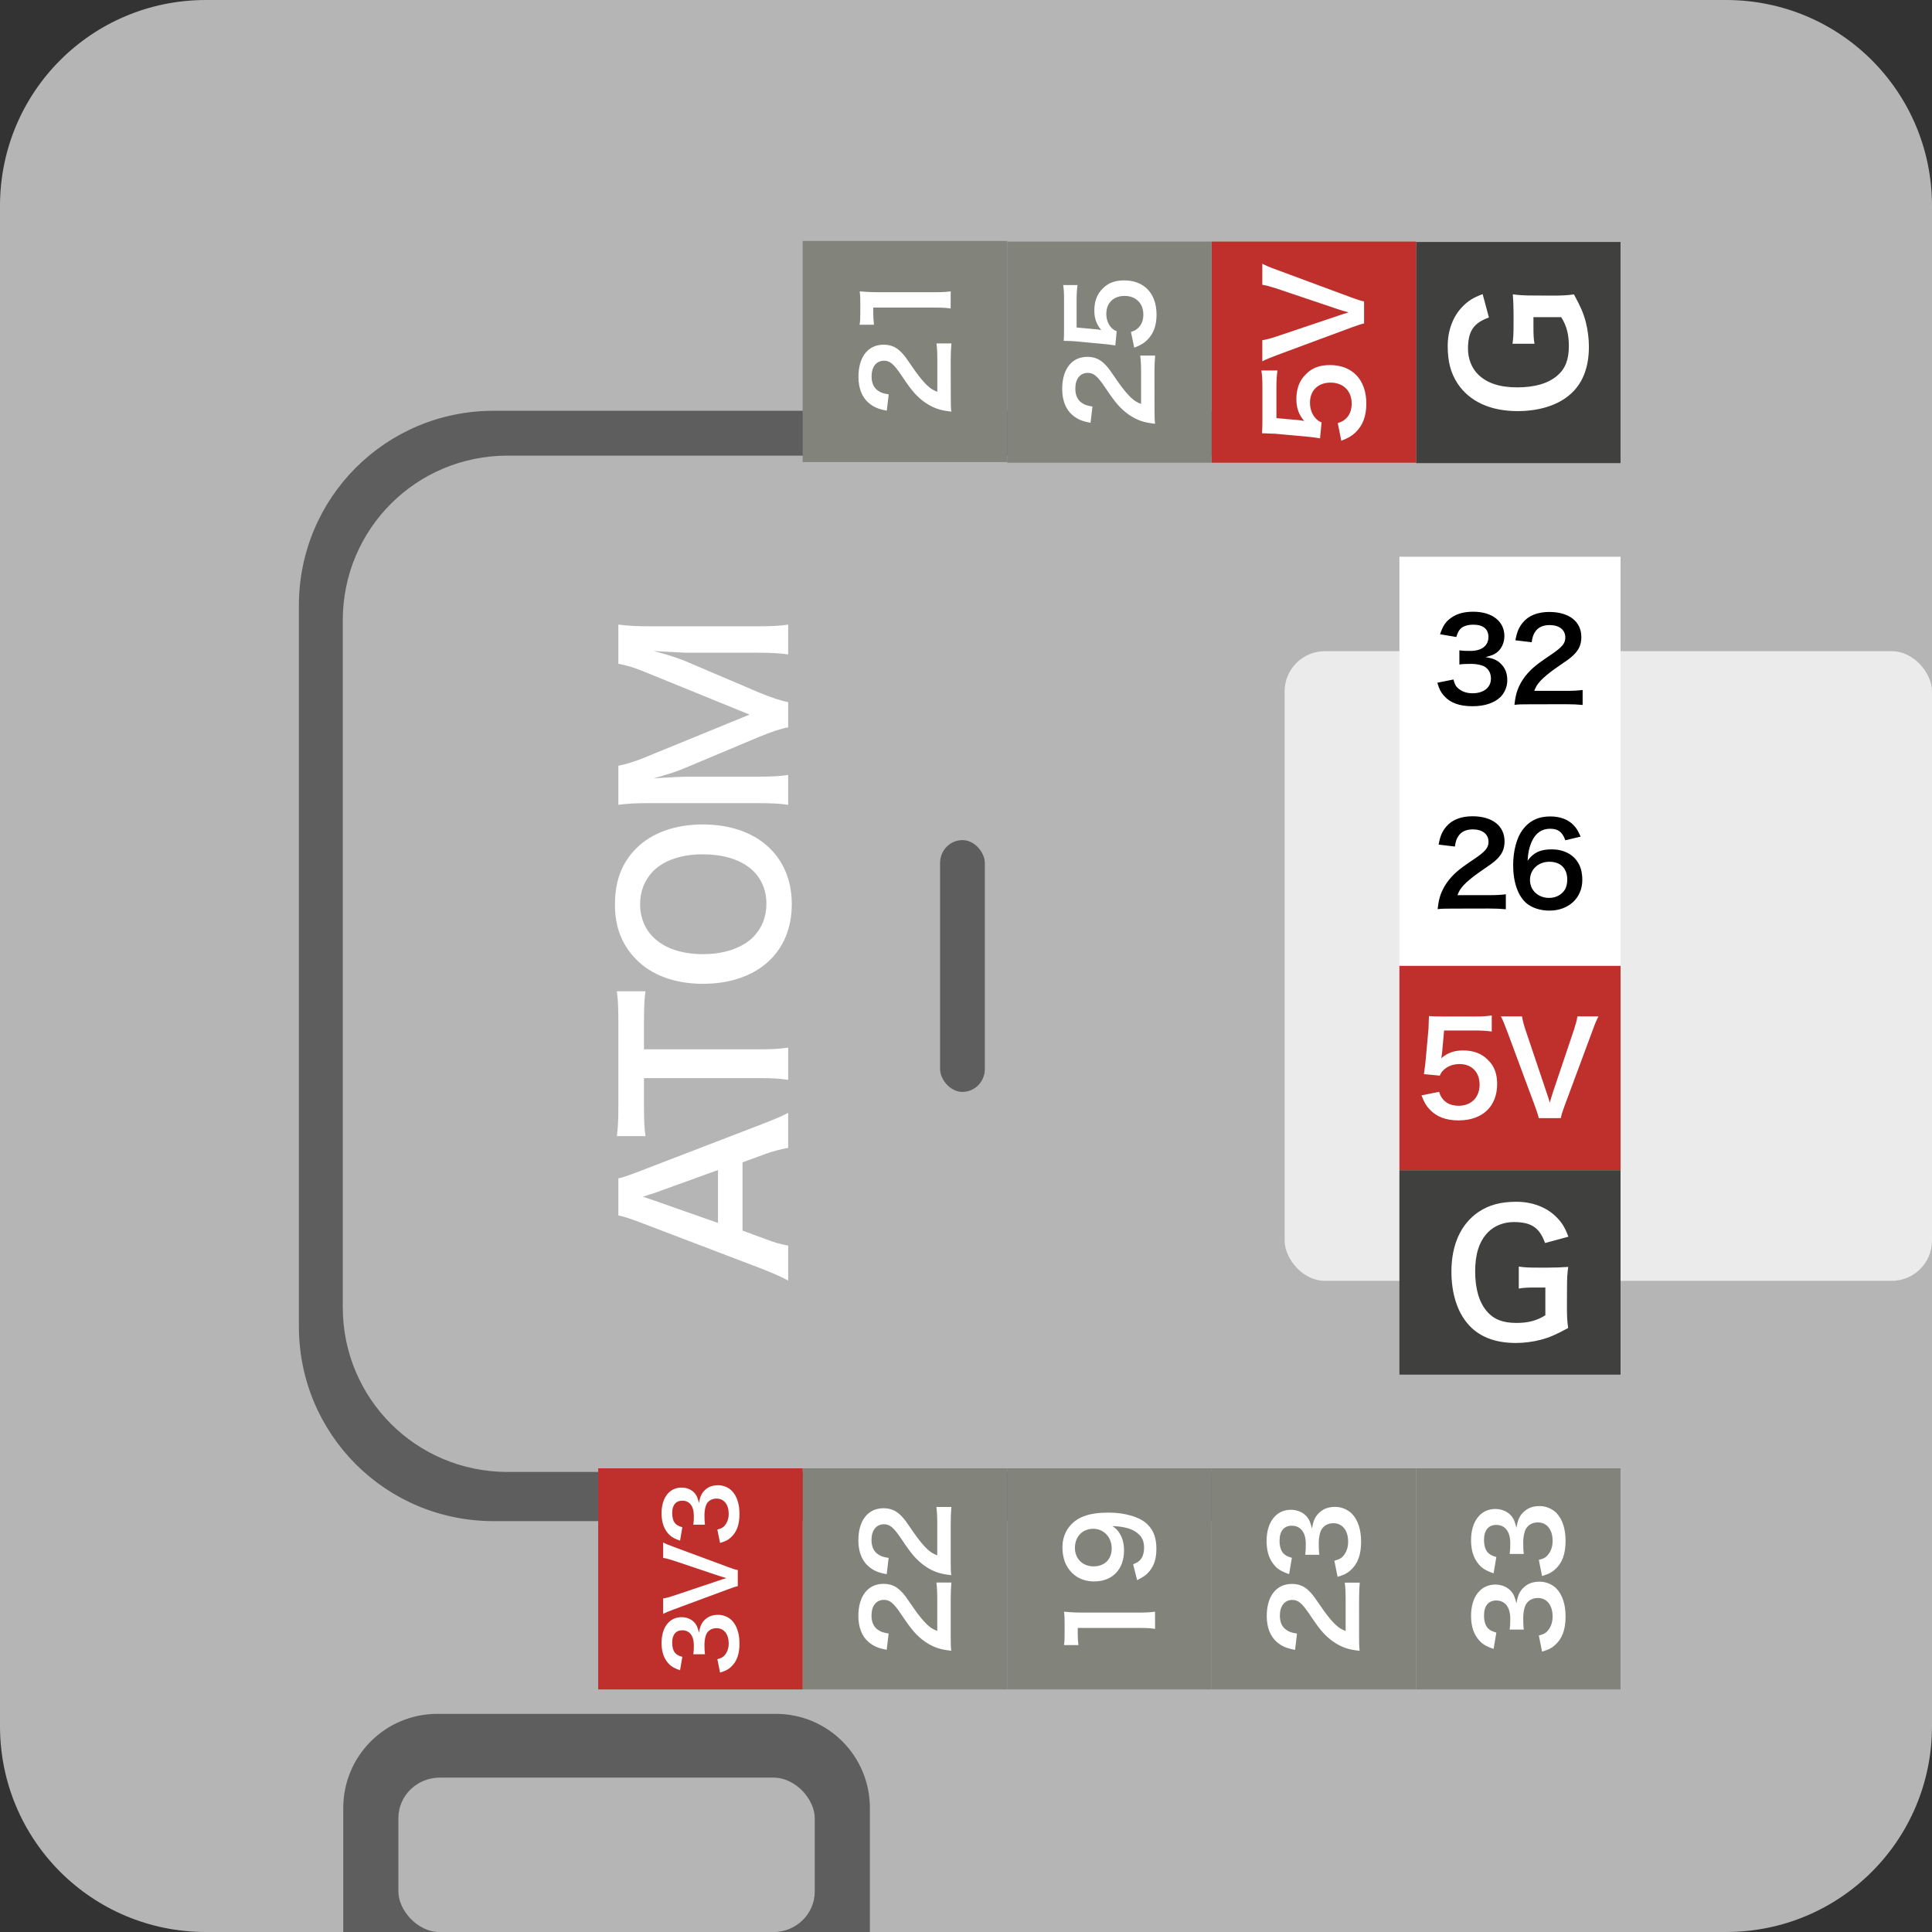 <?xml version="1.0" encoding="UTF-8" standalone="no"?>
<!-- Created with Inkscape (http://www.inkscape.org/) -->

<svg
   width="24mm"
   height="24mm"
   viewBox="0 0 24 24"
   version="1.1"
   id="svg1"
   xml:space="preserve"
   inkscape:version="1.3.2 (091e20e, 2023-11-25)"
   sodipodi:docname="ATOM-Lite_a5.svg"
   xmlns:inkscape="http://www.inkscape.org/namespaces/inkscape"
   xmlns:sodipodi="http://sodipodi.sourceforge.net/DTD/sodipodi-0.dtd"
   xmlns="http://www.w3.org/2000/svg"
   xmlns:svg="http://www.w3.org/2000/svg"><rect x="0" y="0" width="24" height="24" fill="#333333" stroke="none"/><sodipodi:namedview
     id="namedview1"
     pagecolor="#ffffff"
     bordercolor="#cccccc"
     borderopacity="1"
     inkscape:showpageshadow="0"
     inkscape:pageopacity="1"
     inkscape:pagecheckerboard="0"
     inkscape:deskcolor="#d1d1d1"
     inkscape:document-units="mm"
     inkscape:zoom="16.003048"
     inkscape:cx="33.649841"
     inkscape:cy="26.61993"
     inkscape:window-width="1440"
     inkscape:window-height="797"
     inkscape:window-x="0"
     inkscape:window-y="25"
     inkscape:window-maximized="0"
     inkscape:current-layer="g15-2"
     inkscape:clip-to-page="true" /><defs
     id="defs1"><clipPath
       clipPathUnits="userSpaceOnUse"
       id="clipPath6"><rect
         style="fill:#387a76;fill-opacity:1;stroke-width:0.346"
         id="rect6"
         width="7.773"
         height="3.448"
         x="102.795"
         y="99.263"
         ry="0" /></clipPath><clipPath
       clipPathUnits="userSpaceOnUse"
       id="clipPath9"><rect
         style="fill:#5e5e5e;fill-opacity:1;stroke-width:0.463"
         id="rect9"
         width="12.663"
         height="15.22"
         x="102.684"
         y="83.885"
         ry="0" /></clipPath><style
       id="style6"
       type="text/css"><![CDATA[
    .str0 {stroke:#1F1A17;stroke-width:0.005}
    .str1 {stroke:#1F1A17;stroke-width:0.01}
    .fil11 {fill:#039539}
    .fil1 {fill:#1F1A17}
    .fil12 {fill:#299538}
    .fil6 {fill:#316535}
    .fil10 {fill:#329638}
    .fil4 {fill:#393C34}
    .fil5 {fill:#3D5E34}
    .fil15 {fill:#40413F}
    .fil9 {fill:#454B85}
    .fil8 {fill:#484483}
    .fil7 {fill:#4C508B}
    .fil0 {fill:#4D4948}
    .fil13 {fill:#544C7C}
    .fil20 {fill:#65504A}
    .fil14 {fill:#966759}
    .fil19 {fill:#A5A8A3}
    .fil3 {fill:#BC4032}
    .fil17 {fill:#BD4233}
    .fil16 {fill:#BF302C}
    .fil2 {fill:#C4322E}
    .fil18 {fill:#C59F22}
    .fil22 {fill:#1F1A17;fill-rule:nonzero}
    .fil21 {fill:white;fill-rule:nonzero}
   ]]></style></defs><g
     inkscape:label="Layer 1"
     inkscape:groupmode="layer"
     id="layer1"
     transform="translate(-96.35,-78.275)"><g
       id="g12"
       transform="translate(-2.791,3.411)"
       inkscape:label="g12"><path
         id="rect1"
         style="fill:#b5b5b5;fill-opacity:1;stroke-width:0.265"
         inkscape:label="rect1"
         d="M 101.699 74.864 C 100.282 74.864 99.141 76.005 99.141 77.422 L 99.141 96.306 C 99.141 97.723 100.282 98.864 101.699 98.864 L 101.754 98.864 L 111.266 98.864 L 120.582 98.864 C 122 98.864 123.141 97.723 123.141 96.306 L 123.141 77.422 C 123.141 76.005 122 74.864 120.582 74.864 L 101.699 74.864 z " /><path
         id="rect3"
         style="fill:#5e5e5e;stroke-width:0.255;fill-opacity:1"
         inkscape:label="rect3"
         d="M 104.575 96.154 C 103.927 96.154 103.405 96.676 103.405 97.324 L 103.405 98.864 L 109.947 98.864 L 109.947 97.324 C 109.947 96.676 109.425 96.154 108.777 96.154 L 104.575 96.154 z " /><rect
         style="display:inline;fill:#b5b5b5;fill-opacity:1;stroke-width:0.27"
         id="rect4"
         width="5.172"
         height="1.919"
         x="104.09"
         y="96.946"
         ry="0.503"
         rx="0.515"
         inkscape:label="rect4" /><rect
         style="fill:#ecebeb;fill-opacity:1;stroke-width:0.269"
         id="rect12"
         width="8.042"
         height="7.822"
         x="115.099"
         y="82.953"
         ry="0.5"
         inkscape:label="rect12"
         transform="translate(4.8333335e-7)" /><path
         id="rect7"
         clip-path="url(#clipPath9)"
         style="fill:#5e5e5e;fill-opacity:1;stroke-width:0.266"
         inkscape:label="rect7"
         d="M 105.408 84.385 C 104.068 84.385 102.989 85.464 102.989 86.804 L 102.989 95.76 C 102.989 97.1 104.068 98.178 105.408 98.178 L 115.347 98.178 L 115.347 97.567 L 105.58 97.567 C 104.447 97.567 103.534 96.655 103.534 95.521 L 103.534 86.988 C 103.534 85.854 104.447 84.942 105.58 84.942 L 115.347 84.942 L 115.347 84.385 L 105.408 84.385 z "
         transform="translate(-0.135,-4.418)" /><path
         style="font-weight:600;font-size:10px;font-family:'Hiragino Kaku Gothic Pro';-inkscape-font-specification:'Hiragino Kaku Gothic Pro Semi-Bold';letter-spacing:-0.25px;white-space:pre;fill:#ffffff"
         d="m 393.7,361.426 c -0.14,-0.26 -0.26,-0.54 -0.51,-1.18 l -2.22,-5.77 c -0.23,-0.61 -0.29,-0.77 -0.34,-1.01 h -1.74 c -0.05,0.26 -0.13,0.51 -0.32,1.01 l -2.2,5.77 c -0.18,0.46 -0.38,0.91 -0.53,1.18 h 1.64 c 0.08,-0.42 0.12,-0.57 0.3,-1.05 l 0.4,-1.09 h 3.2 l 0.4,1.09 c 0.11,0.29 0.22,0.72 0.28,1.05 z m -2.68,-3.29 h -2.48 l 1.04,-2.96 c 0.03,-0.09 0.03,-0.09 0.19,-0.56 0.11,0.33 0.14,0.45 0.18,0.56 z m 5.66,-3.47 h 1.25 c 0.72,0 1.1,0.02 1.47,0.07 v -1.34 c -0.38,0.05 -0.75,0.07 -1.47,0.07 h -3.96 c -0.57,0 -1,-0.02 -1.36,-0.07 v 1.34 c 0.35,-0.05 0.78,-0.07 1.37,-0.07 h 1.35 v 5.46 c 0,0.54 -0.02,0.88 -0.08,1.3 h 1.51 c -0.06,-0.41 -0.08,-0.76 -0.08,-1.3 z m 6.79,-1.36 c -1.06,0 -1.89,0.32 -2.58,1 -0.74,0.72 -1.14,1.83 -1.14,3.12 0,2.54 1.46,4.17 3.73,4.17 2.27,0 3.74,-1.64 3.74,-4.17 0,-1.3 -0.39,-2.39 -1.12,-3.12 -0.68,-0.68 -1.53,-1 -2.63,-1 z m 0.03,7.1 c -0.61,0 -1.14,-0.21 -1.55,-0.61 -0.52,-0.52 -0.81,-1.36 -0.81,-2.36 0,-1.81 0.91,-2.95 2.35,-2.95 0.6,0 1.13,0.21 1.54,0.61 0.51,0.51 0.79,1.32 0.79,2.33 0,1.84 -0.89,2.98 -2.32,2.98 z m 9.45,1.02 c 0.06,-0.3 0.24,-0.86 0.44,-1.33 l 1.5,-3.52 c 0.14,-0.36 0.33,-0.92 0.46,-1.46 -0.01,0.15 -0.04,0.66 -0.08,1.53 v 3.32 c 0,0.69 -0.02,1.05 -0.08,1.46 h 1.4 c -0.06,-0.37 -0.08,-0.73 -0.08,-1.46 v -5.02 c 0,-0.67 0.02,-1 0.08,-1.48 h -1.84 c -0.07,0.38 -0.16,0.7 -0.36,1.19 l -2.02,4.96 -2.03,-4.96 c -0.17,-0.42 -0.3,-0.84 -0.37,-1.19 h -1.83 c 0.06,0.41 0.08,0.83 0.08,1.48 v 5.02 c 0,0.67 -0.02,1.06 -0.08,1.46 h 1.4 c -0.06,-0.39 -0.08,-0.77 -0.08,-1.46 v -3.28 c 0,-0.22 -0.04,-1.04 -0.08,-1.57 0.23,0.81 0.32,1.08 0.51,1.53 l 1.44,3.43 c 0.23,0.56 0.39,1.03 0.44,1.35 z"
         id="text9"
         inkscape:label="ATOM"
         transform="matrix(0,-0.265,0.265,0,13.154,193.019)"
         aria-label="ATOM" /><rect
         style="fill:#5e5e5e;fill-opacity:1;stroke-width:0.268"
         id="rect11"
         width="0.556"
         height="3.128"
         x="110.819"
         y="85.3"
         ry="0.284"
         inkscape:label="rect11" /></g><g
       id="g14"
       transform="translate(11.443,0.103)"
       style="display:inline"><g
         id="g16"
         transform="translate(-13.498,-6.055)"
         style="display:inline"><rect
           class="fil15"
           width="2.54"
           height="2.747"
           id="rect79-2"
           x="115.996"
           y="102.467"
           style="clip-rule:evenodd;fill:#82847c;fill-opacity:1;fill-rule:evenodd;stroke-width:10.209;image-rendering:optimizeQuality;shape-rendering:geometricPrecision;text-rendering:geometricPrecision"
           inkscape:label="rect_33" /><path
           style="font-weight:bold;font-size:5.333px;font-family:'Hiragino Kaku Gothic ProN';-inkscape-font-specification:'Hiragino Kaku Gothic ProN Bold';text-align:center;letter-spacing:-0.25px;text-anchor:middle;white-space:pre;fill:#ffffff;stroke-width:0.265"
           d="m 117.561,104.744 c 0.082,-0.025 0.119,-0.044 0.158,-0.079 0.092,-0.08 0.134,-0.193 0.134,-0.358 0,-0.151 -0.04,-0.27 -0.114,-0.347 -0.052,-0.052 -0.13,-0.085 -0.206,-0.085 -0.083,0 -0.143,0.021 -0.195,0.068 -0.055,0.049 -0.079,0.102 -0.095,0.202 -0.02,-0.075 -0.031,-0.106 -0.055,-0.137 -0.045,-0.061 -0.123,-0.097 -0.207,-0.097 -0.183,0 -0.302,0.152 -0.302,0.388 0,0.113 0.025,0.205 0.078,0.277 0.048,0.066 0.097,0.099 0.202,0.134 l 0.034,-0.202 c -0.058,-0.017 -0.082,-0.031 -0.109,-0.059 -0.028,-0.034 -0.044,-0.085 -0.044,-0.154 0,-0.12 0.055,-0.186 0.152,-0.186 0.109,0 0.174,0.083 0.174,0.224 0,0.061 -0.001,0.092 -0.007,0.137 h 0.175 c -0.006,-0.048 -0.007,-0.089 -0.007,-0.151 0,-0.062 0.014,-0.128 0.034,-0.162 0.03,-0.051 0.083,-0.079 0.148,-0.079 0.111,0 0.183,0.089 0.183,0.229 0,0.068 -0.018,0.124 -0.055,0.171 -0.028,0.035 -0.051,0.048 -0.116,0.066 z m 0,-0.939 c 0.082,-0.025 0.119,-0.044 0.158,-0.079 0.092,-0.08 0.134,-0.193 0.134,-0.358 0,-0.151 -0.04,-0.27 -0.114,-0.347 -0.052,-0.052 -0.13,-0.085 -0.206,-0.085 -0.083,0 -0.143,0.021 -0.195,0.068 -0.055,0.049 -0.079,0.102 -0.095,0.202 -0.02,-0.075 -0.031,-0.106 -0.055,-0.137 -0.045,-0.061 -0.123,-0.097 -0.207,-0.097 -0.183,0 -0.302,0.152 -0.302,0.388 0,0.113 0.025,0.205 0.078,0.277 0.048,0.066 0.097,0.099 0.202,0.134 l 0.034,-0.202 c -0.058,-0.017 -0.082,-0.031 -0.109,-0.059 -0.028,-0.034 -0.044,-0.085 -0.044,-0.154 0,-0.12 0.055,-0.186 0.152,-0.186 0.109,0 0.174,0.083 0.174,0.224 0,0.061 -0.001,0.092 -0.007,0.137 h 0.175 c -0.006,-0.048 -0.007,-0.089 -0.007,-0.151 0,-0.062 0.014,-0.128 0.034,-0.162 0.03,-0.051 0.083,-0.079 0.148,-0.079 0.111,0 0.183,0.089 0.183,0.229 0,0.068 -0.018,0.124 -0.055,0.171 -0.028,0.035 -0.051,0.048 -0.116,0.066 z"
           id="text14"
           inkscape:label="33"
           aria-label="33" /><rect
           class="fil15"
           width="2.54"
           height="2.747"
           id="rect79-2-1"
           x="113.456"
           y="102.467"
           style="clip-rule:evenodd;fill:#82847c;fill-opacity:1;fill-rule:evenodd;stroke-width:10.209;image-rendering:optimizeQuality;shape-rendering:geometricPrecision;text-rendering:geometricPrecision"
           inkscape:label="rect_23" /><path
           style="font-weight:bold;font-size:5.333px;font-family:'Hiragino Kaku Gothic ProN';-inkscape-font-specification:'Hiragino Kaku Gothic ProN Bold';text-align:center;letter-spacing:-0.25px;white-space:pre;fill:#ffffff;stroke-width:0.265"
           d="m 115.288,104.1 c 0,-0.09 0.003,-0.147 0.008,-0.213 h -0.186 c 0.007,0.047 0.011,0.117 0.011,0.206 v 0.395 c -0.054,-0.021 -0.082,-0.038 -0.127,-0.08 -0.038,-0.035 -0.097,-0.106 -0.141,-0.168 -0.126,-0.183 -0.137,-0.198 -0.174,-0.237 -0.065,-0.069 -0.133,-0.1 -0.226,-0.1 -0.193,0 -0.312,0.152 -0.312,0.399 0,0.141 0.044,0.253 0.126,0.323 0.061,0.052 0.119,0.078 0.226,0.097 l 0.024,-0.202 c -0.065,-0.01 -0.096,-0.02 -0.13,-0.044 -0.055,-0.035 -0.083,-0.097 -0.083,-0.179 0,-0.12 0.059,-0.195 0.155,-0.195 0.072,0 0.119,0.04 0.207,0.169 0.095,0.141 0.127,0.183 0.171,0.233 0.083,0.092 0.174,0.155 0.277,0.193 0.051,0.018 0.1,0.028 0.181,0.037 -0.006,-0.049 -0.007,-0.072 -0.007,-0.182 z m -0.267,-0.285 c 0.082,-0.025 0.119,-0.044 0.158,-0.079 0.092,-0.08 0.134,-0.193 0.134,-0.358 0,-0.151 -0.04,-0.27 -0.114,-0.347 -0.052,-0.052 -0.13,-0.085 -0.206,-0.085 -0.083,0 -0.143,0.021 -0.195,0.068 -0.055,0.049 -0.079,0.102 -0.095,0.202 -0.02,-0.075 -0.031,-0.106 -0.055,-0.137 -0.045,-0.061 -0.123,-0.097 -0.207,-0.097 -0.183,0 -0.302,0.152 -0.302,0.388 0,0.113 0.025,0.205 0.078,0.277 0.048,0.066 0.097,0.099 0.202,0.134 l 0.034,-0.202 c -0.058,-0.017 -0.082,-0.031 -0.109,-0.059 -0.028,-0.034 -0.044,-0.085 -0.044,-0.154 0,-0.12 0.055,-0.186 0.152,-0.186 0.109,0 0.174,0.083 0.174,0.224 0,0.061 -0.001,0.092 -0.007,0.137 h 0.175 c -0.006,-0.048 -0.007,-0.089 -0.007,-0.151 0,-0.062 0.014,-0.128 0.034,-0.162 0.03,-0.051 0.083,-0.079 0.148,-0.079 0.111,0 0.183,0.089 0.183,0.229 0,0.068 -0.018,0.124 -0.055,0.171 -0.028,0.035 -0.051,0.048 -0.116,0.066 z"
           id="text14-7"
           inkscape:label="23"
           aria-label="23" /><rect
           class="fil15"
           width="2.54"
           height="2.747"
           id="rect79-2-6"
           x="110.916"
           y="102.467"
           style="clip-rule:evenodd;fill:#82847c;fill-opacity:1;fill-rule:evenodd;stroke-width:10.209;image-rendering:optimizeQuality;shape-rendering:geometricPrecision;text-rendering:geometricPrecision"
           inkscape:label="rect_19" /><path
           style="font-weight:bold;font-size:5.333px;font-family:'Hiragino Kaku Gothic ProN';-inkscape-font-specification:'Hiragino Kaku Gothic ProN Bold';text-align:center;letter-spacing:-0.25px;white-space:pre;fill:#ffffff;stroke-width:0.265"
           d="m 112.753,104.248 c -0.058,0.008 -0.109,0.011 -0.183,0.011 h -0.714 c -0.085,0 -0.15,-0.003 -0.233,-0.011 0.006,0.051 0.007,0.072 0.007,0.144 v 0.13 c 0,0.066 -10e-4,0.097 -0.008,0.141 h 0.179 c -0.006,-0.052 -0.008,-0.093 -0.008,-0.145 v -0.068 h 0.778 c 0.073,0 0.128,0.003 0.183,0.011 z m -0.222,-0.392 c 0.082,-0.041 0.119,-0.068 0.157,-0.116 0.056,-0.071 0.082,-0.154 0.082,-0.272 0,-0.134 -0.033,-0.226 -0.107,-0.301 -0.09,-0.093 -0.277,-0.15 -0.49,-0.15 -0.116,0 -0.216,0.014 -0.292,0.041 -0.172,0.059 -0.278,0.207 -0.278,0.388 0,0.097 0.021,0.182 0.062,0.247 0.07,0.116 0.188,0.179 0.332,0.179 0.227,0 0.371,-0.15 0.371,-0.384 0,-0.093 -0.021,-0.165 -0.065,-0.229 -0.024,-0.032 -0.041,-0.048 -0.08,-0.075 0.167,0.007 0.268,0.04 0.336,0.11 0.04,0.04 0.058,0.092 0.058,0.159 0,0.072 -0.02,0.127 -0.058,0.162 -0.018,0.017 -0.037,0.027 -0.078,0.044 z m -0.316,-0.395 c 0,0.137 -0.089,0.224 -0.226,0.224 -0.135,0 -0.231,-0.095 -0.231,-0.23 0,-0.14 0.095,-0.237 0.227,-0.237 0.131,0 0.23,0.104 0.23,0.243 z"
           id="text14-1"
           inkscape:label="19"
           aria-label="19" /><rect
           class="fil15"
           width="2.54"
           height="2.747"
           id="rect79-2-6-4"
           x="108.376"
           y="102.467"
           style="clip-rule:evenodd;fill:#82847c;fill-opacity:1;fill-rule:evenodd;stroke-width:10.209;image-rendering:optimizeQuality;shape-rendering:geometricPrecision;text-rendering:geometricPrecision"
           inkscape:label="rect_22" /><path
           style="font-weight:bold;font-size:5.333px;font-family:'Hiragino Kaku Gothic ProN';-inkscape-font-specification:'Hiragino Kaku Gothic ProN Bold';text-align:center;letter-spacing:-0.25px;white-space:pre;fill:#ffffff;stroke-width:0.265"
           d="m 110.215,104.099 c 0,-0.09 0.003,-0.147 0.008,-0.213 h -0.186 c 0.007,0.047 0.011,0.117 0.011,0.206 v 0.395 c -0.054,-0.021 -0.082,-0.038 -0.127,-0.08 -0.038,-0.035 -0.097,-0.106 -0.141,-0.168 -0.126,-0.183 -0.137,-0.198 -0.174,-0.237 -0.065,-0.069 -0.133,-0.1 -0.226,-0.1 -0.193,0 -0.312,0.152 -0.312,0.399 0,0.141 0.044,0.253 0.126,0.323 0.061,0.052 0.119,0.078 0.226,0.097 l 0.024,-0.202 c -0.065,-0.01 -0.096,-0.02 -0.13,-0.044 -0.055,-0.035 -0.083,-0.097 -0.083,-0.179 0,-0.12 0.059,-0.195 0.155,-0.195 0.072,0 0.119,0.04 0.207,0.169 0.095,0.141 0.127,0.183 0.171,0.233 0.083,0.092 0.174,0.155 0.277,0.193 0.051,0.018 0.1,0.028 0.181,0.037 -0.006,-0.049 -0.007,-0.072 -0.007,-0.182 z m 0,-0.939 c 0,-0.09 0.003,-0.147 0.008,-0.213 h -0.186 c 0.007,0.047 0.011,0.117 0.011,0.206 v 0.395 c -0.054,-0.021 -0.082,-0.038 -0.127,-0.08 -0.038,-0.035 -0.097,-0.106 -0.141,-0.168 -0.126,-0.183 -0.137,-0.198 -0.174,-0.237 -0.065,-0.069 -0.133,-0.1 -0.226,-0.1 -0.193,0 -0.312,0.152 -0.312,0.399 0,0.141 0.044,0.253 0.126,0.323 0.061,0.052 0.119,0.078 0.226,0.097 l 0.024,-0.202 c -0.065,-0.01 -0.096,-0.02 -0.13,-0.044 -0.055,-0.035 -0.083,-0.097 -0.083,-0.179 0,-0.12 0.059,-0.195 0.155,-0.195 0.072,0 0.119,0.04 0.207,0.169 0.095,0.141 0.127,0.183 0.171,0.233 0.083,0.092 0.174,0.155 0.277,0.193 0.051,0.018 0.1,0.028 0.181,0.037 -0.006,-0.049 -0.007,-0.072 -0.007,-0.182 z"
           id="text14-1-9"
           inkscape:label="22"
           aria-label="22" /><rect
           class="fil15"
           width="2.54"
           height="2.747"
           id="rect79-2-3"
           x="105.836"
           y="102.467"
           style="clip-rule:evenodd;fill:#bf302c;fill-opacity:1;fill-rule:evenodd;stroke-width:10.209;image-rendering:optimizeQuality;shape-rendering:geometricPrecision;text-rendering:geometricPrecision"
           inkscape:label="rect_3V3" /><path
           style="font-weight:bold;font-size:4.4px;font-family:'Hiragino Kaku Gothic ProN';-inkscape-font-specification:'Hiragino Kaku Gothic ProN Bold';text-align:center;letter-spacing:-0.25px;white-space:pre;fill:#ffffff;stroke-width:0.265"
           d="m 107.35,105.004 c 0.068,-0.021 0.098,-0.036 0.13,-0.065 0.076,-0.066 0.111,-0.159 0.111,-0.296 0,-0.125 -0.033,-0.222 -0.094,-0.286 -0.043,-0.043 -0.107,-0.07 -0.17,-0.07 -0.069,0 -0.118,0.018 -0.161,0.056 -0.045,0.041 -0.065,0.084 -0.078,0.166 -0.016,-0.062 -0.026,-0.087 -0.045,-0.113 -0.037,-0.05 -0.101,-0.08 -0.171,-0.08 -0.151,0 -0.249,0.126 -0.249,0.32 0,0.093 0.021,0.169 0.064,0.228 0.04,0.055 0.08,0.082 0.166,0.111 l 0.028,-0.166 c -0.048,-0.014 -0.068,-0.026 -0.09,-0.049 -0.023,-0.028 -0.036,-0.07 -0.036,-0.127 0,-0.099 0.045,-0.154 0.126,-0.154 0.09,0 0.143,0.069 0.143,0.185 0,0.05 -0.001,0.076 -0.006,0.113 h 0.144 c -0.005,-0.04 -0.006,-0.073 -0.006,-0.125 0,-0.051 0.012,-0.106 0.028,-0.134 0.024,-0.042 0.069,-0.065 0.122,-0.065 0.092,0 0.151,0.073 0.151,0.189 0,0.056 -0.015,0.102 -0.045,0.141 -0.023,0.029 -0.042,0.04 -0.096,0.055 z m 0.22,-1.273 c -0.027,-0.005 -0.064,-0.016 -0.116,-0.036 l -0.672,-0.249 c -0.077,-0.028 -0.109,-0.042 -0.139,-0.058 v 0.192 c 0.04,0.006 0.064,0.013 0.122,0.031 l 0.575,0.193 c 0.021,0.007 0.054,0.016 0.088,0.027 -0.028,0.008 -0.074,0.022 -0.088,0.028 l -0.575,0.193 c -0.042,0.014 -0.084,0.026 -0.122,0.031 v 0.192 c 0.031,-0.016 0.069,-0.033 0.139,-0.058 l 0.672,-0.249 c 0.055,-0.02 0.091,-0.033 0.116,-0.037 z m -0.22,-0.337 c 0.068,-0.021 0.098,-0.036 0.13,-0.065 0.076,-0.066 0.111,-0.16 0.111,-0.296 0,-0.125 -0.033,-0.222 -0.094,-0.286 -0.043,-0.043 -0.107,-0.07 -0.17,-0.07 -0.069,0 -0.118,0.018 -0.161,0.056 -0.045,0.041 -0.065,0.084 -0.078,0.166 -0.016,-0.062 -0.026,-0.087 -0.045,-0.113 -0.037,-0.05 -0.101,-0.08 -0.171,-0.08 -0.151,0 -0.249,0.126 -0.249,0.32 0,0.093 0.021,0.169 0.064,0.228 0.04,0.055 0.08,0.082 0.166,0.111 l 0.028,-0.166 c -0.048,-0.014 -0.068,-0.026 -0.09,-0.049 -0.023,-0.028 -0.036,-0.07 -0.036,-0.127 0,-0.099 0.045,-0.154 0.126,-0.154 0.09,0 0.143,0.069 0.143,0.185 0,0.05 -0.001,0.076 -0.006,0.113 h 0.144 c -0.005,-0.04 -0.006,-0.073 -0.006,-0.125 0,-0.051 0.012,-0.106 0.028,-0.134 0.024,-0.042 0.069,-0.065 0.122,-0.065 0.092,0 0.151,0.073 0.151,0.189 0,0.056 -0.015,0.102 -0.045,0.141 -0.023,0.029 -0.042,0.04 -0.096,0.055 z"
           id="text14-2"
           inkscape:label="3V3"
           aria-label="3V3" /></g><g
         id="g15"
         transform="translate(-11.985,-0.534)"
         inkscape:label="g15"><rect
           class="fil15"
           width="2.54"
           height="2.747"
           id="rect79"
           x="93.242"
           y="-117.023"
           style="clip-rule:evenodd;fill:#40413f;fill-rule:evenodd;stroke-width:10.209;image-rendering:optimizeQuality;shape-rendering:geometricPrecision;text-rendering:geometricPrecision"
           inkscape:label="rect_G1"
           transform="rotate(90)" /><path
           style="font-weight:bold;font-size:8px;font-family:'Hiragino Kaku Gothic ProN';-inkscape-font-specification:'Hiragino Kaku Gothic ProN Bold';text-align:center;letter-spacing:-0.25px;text-anchor:middle;white-space:pre;fill:#ffffff;stroke-width:0.265"
           d="m 116.358,94.706 c 0,-0.119 0.004,-0.184 0.015,-0.262 -0.091,0.006 -0.152,0.009 -0.25,0.009 h -0.11 c -0.131,0 -0.178,-0.002 -0.254,-0.013 v 0.273 c 0.064,-0.011 0.108,-0.013 0.216,-0.013 h 0.114 v 0.345 c -0.108,0.068 -0.216,0.095 -0.36,0.095 -0.167,0 -0.282,-0.044 -0.368,-0.146 -0.095,-0.112 -0.144,-0.277 -0.144,-0.495 0,-0.216 0.051,-0.373 0.157,-0.483 0.08,-0.083 0.197,-0.129 0.322,-0.129 0.218,0 0.32,0.068 0.389,0.26 l 0.29,-0.078 c -0.044,-0.119 -0.083,-0.18 -0.157,-0.252 -0.119,-0.116 -0.294,-0.182 -0.487,-0.182 -0.195,0 -0.339,0.038 -0.47,0.125 -0.22,0.148 -0.339,0.406 -0.339,0.743 0,0.262 0.07,0.491 0.199,0.643 0.133,0.161 0.337,0.243 0.601,0.243 0.104,0 0.216,-0.015 0.311,-0.04 0.112,-0.03 0.188,-0.064 0.339,-0.146 -0.013,-0.093 -0.015,-0.15 -0.015,-0.275 z"
           id="text9-1"
           inkscape:label="G1"
           aria-label="G" /><rect
           class="fil15"
           width="2.54"
           height="2.747"
           id="rect79-2-3-9"
           x="90.702"
           y="-117.023"
           style="clip-rule:evenodd;fill:#bf302c;fill-opacity:1;fill-rule:evenodd;stroke-width:10.209;image-rendering:optimizeQuality;shape-rendering:geometricPrecision;text-rendering:geometricPrecision"
           inkscape:label="rect_5V"
           transform="rotate(90)" /><path
           style="font-weight:bold;font-size:6px;font-family:'Hiragino Kaku Gothic ProN';-inkscape-font-specification:'Hiragino Kaku Gothic ProN Bold';text-align:center;letter-spacing:-0.25px;white-space:pre;fill:#ffffff;stroke-width:0.265"
           d="m 114.55,92.313 c 0.035,0.089 0.057,0.127 0.1,0.173 0.087,0.094 0.205,0.138 0.362,0.138 0.295,0 0.478,-0.173 0.478,-0.452 0,-0.127 -0.035,-0.222 -0.113,-0.298 -0.078,-0.081 -0.181,-0.119 -0.31,-0.119 -0.11,0 -0.194,0.03 -0.271,0.097 0.005,-0.032 0.008,-0.054 0.01,-0.067 l 0.025,-0.278 h 0.373 c 0.087,0 0.149,0.003 0.219,0.013 v -0.2 c -0.071,0.011 -0.111,0.013 -0.221,0.013 h -0.391 c -0.084,0 -0.121,-0.002 -0.168,-0.005 -0.002,0.079 -0.005,0.133 -0.006,0.162 l -0.036,0.394 c -0.003,0.044 -0.005,0.052 -0.021,0.165 l 0.198,0.019 c 0.014,-0.035 0.025,-0.049 0.048,-0.071 0.049,-0.048 0.119,-0.073 0.197,-0.073 0.151,0 0.249,0.1 0.249,0.256 0,0.157 -0.103,0.262 -0.26,0.262 -0.084,0 -0.151,-0.027 -0.195,-0.081 -0.022,-0.025 -0.033,-0.046 -0.048,-0.092 z m 1.731,0.283 c 0.006,-0.037 0.022,-0.087 0.049,-0.159 l 0.34,-0.916 c 0.038,-0.105 0.057,-0.149 0.079,-0.189 h -0.262 c -0.008,0.054 -0.018,0.087 -0.043,0.167 l -0.264,0.784 c -0.01,0.029 -0.022,0.073 -0.036,0.121 -0.011,-0.038 -0.03,-0.102 -0.038,-0.121 l -0.264,-0.784 c -0.019,-0.057 -0.035,-0.114 -0.043,-0.167 h -0.262 c 0.022,0.043 0.044,0.094 0.079,0.189 l 0.34,0.916 c 0.027,0.075 0.044,0.124 0.051,0.159 z"
           id="text14-2-4"
           inkscape:label="5V"
           aria-label="5V" /><rect
           class="fil15"
           width="2.54"
           height="2.747"
           id="rect79-2-1-6"
           x="88.162"
           y="-117.023"
           style="clip-rule:evenodd;fill:#ffffff;fill-opacity:1;fill-rule:evenodd;stroke-width:10.209;image-rendering:optimizeQuality;shape-rendering:geometricPrecision;text-rendering:geometricPrecision"
           inkscape:label="rect_26"
           transform="rotate(90)" /><path
           style="font-weight:bold;font-size:5.333px;font-family:'Hiragino Kaku Gothic ProN';-inkscape-font-specification:'Hiragino Kaku Gothic ProN Bold';text-align:center;letter-spacing:-0.25px;white-space:pre;stroke-width:0.265"
           d="m 115.385,89.992 c 0.09,0 0.147,0.003 0.213,0.009 v -0.186 c -0.047,0.007 -0.117,0.011 -0.206,0.011 h -0.395 c 0.021,-0.054 0.038,-0.082 0.08,-0.127 0.035,-0.038 0.106,-0.097 0.168,-0.141 0.183,-0.126 0.198,-0.137 0.237,-0.174 0.069,-0.065 0.1,-0.133 0.1,-0.226 0,-0.193 -0.152,-0.312 -0.399,-0.312 -0.141,0 -0.253,0.044 -0.323,0.126 -0.052,0.061 -0.078,0.119 -0.097,0.226 l 0.202,0.024 c 0.01,-0.065 0.02,-0.096 0.044,-0.13 0.035,-0.055 0.097,-0.083 0.179,-0.083 0.12,0 0.195,0.059 0.195,0.155 0,0.072 -0.04,0.119 -0.169,0.207 -0.141,0.095 -0.183,0.127 -0.233,0.171 -0.092,0.083 -0.155,0.174 -0.193,0.277 -0.018,0.051 -0.028,0.1 -0.037,0.181 0.049,-0.006 0.072,-0.007 0.182,-0.007 z m 1.142,-0.893 c -0.031,-0.073 -0.052,-0.106 -0.089,-0.144 -0.068,-0.071 -0.168,-0.107 -0.289,-0.107 -0.148,0 -0.261,0.055 -0.344,0.168 -0.072,0.096 -0.116,0.262 -0.116,0.436 0,0.213 0.059,0.382 0.164,0.473 0.069,0.059 0.174,0.093 0.286,0.093 0.24,0 0.409,-0.158 0.409,-0.381 0,-0.083 -0.017,-0.157 -0.051,-0.212 -0.062,-0.106 -0.183,-0.168 -0.327,-0.168 -0.143,0 -0.226,0.038 -0.302,0.141 0.007,-0.109 0.023,-0.176 0.058,-0.25 0.048,-0.097 0.121,-0.147 0.222,-0.147 0.1,0 0.152,0.04 0.189,0.143 z m -0.389,0.312 c 0.14,0 0.223,0.082 0.223,0.222 0,0.049 -0.011,0.096 -0.032,0.128 -0.04,0.062 -0.111,0.099 -0.193,0.099 -0.138,0 -0.238,-0.095 -0.238,-0.223 0,-0.13 0.103,-0.226 0.241,-0.226 z"
           id="text14-7-9"
           inkscape:label="26"
           aria-label="26" /><rect
           class="fil15"
           width="2.54"
           height="2.747"
           id="rect79-2-5"
           x="85.622"
           y="-117.023"
           style="clip-rule:evenodd;fill:#ffffff;fill-opacity:1;fill-rule:evenodd;stroke-width:10.209;image-rendering:optimizeQuality;shape-rendering:geometricPrecision;text-rendering:geometricPrecision"
           inkscape:label="rect_33"
           transform="rotate(90)" /><path
           style="font-weight:bold;font-size:5.333px;font-family:'Hiragino Kaku Gothic ProN';-inkscape-font-specification:'Hiragino Kaku Gothic ProN Bold';text-align:center;letter-spacing:-0.25px;white-space:pre;stroke-width:0.265"
           d="m 114.747,87.187 c 0.025,0.082 0.044,0.119 0.079,0.158 0.08,0.092 0.193,0.134 0.358,0.134 0.151,0 0.27,-0.04 0.347,-0.114 0.052,-0.052 0.085,-0.13 0.085,-0.206 0,-0.083 -0.021,-0.143 -0.068,-0.195 -0.049,-0.055 -0.102,-0.079 -0.202,-0.095 0.075,-0.02 0.106,-0.031 0.137,-0.055 0.061,-0.045 0.097,-0.123 0.097,-0.207 0,-0.183 -0.152,-0.302 -0.388,-0.302 -0.113,0 -0.205,0.025 -0.277,0.078 -0.066,0.048 -0.099,0.097 -0.134,0.202 l 0.202,0.034 c 0.017,-0.058 0.031,-0.082 0.059,-0.109 0.034,-0.028 0.085,-0.044 0.154,-0.044 0.12,0 0.186,0.055 0.186,0.152 0,0.109 -0.083,0.174 -0.224,0.174 -0.061,0 -0.092,-0.001 -0.137,-0.007 v 0.175 c 0.048,-0.006 0.089,-0.007 0.151,-0.007 0.062,0 0.128,0.014 0.162,0.034 0.051,0.03 0.079,0.083 0.079,0.148 0,0.111 -0.089,0.183 -0.229,0.183 -0.068,0 -0.124,-0.018 -0.171,-0.055 -0.035,-0.028 -0.048,-0.051 -0.066,-0.116 z m 1.592,0.267 c 0.09,0 0.147,0.003 0.213,0.009 v -0.186 c -0.047,0.007 -0.117,0.011 -0.206,0.011 h -0.395 c 0.021,-0.054 0.038,-0.082 0.08,-0.127 0.035,-0.038 0.106,-0.097 0.168,-0.141 0.183,-0.126 0.198,-0.137 0.237,-0.174 0.069,-0.065 0.1,-0.133 0.1,-0.226 0,-0.193 -0.152,-0.312 -0.399,-0.312 -0.141,0 -0.253,0.044 -0.323,0.126 -0.052,0.061 -0.078,0.119 -0.097,0.226 l 0.202,0.024 c 0.01,-0.065 0.02,-0.096 0.044,-0.13 0.035,-0.055 0.097,-0.083 0.179,-0.083 0.12,0 0.195,0.059 0.195,0.155 0,0.072 -0.04,0.119 -0.169,0.207 -0.141,0.095 -0.183,0.127 -0.233,0.171 -0.092,0.083 -0.155,0.174 -0.193,0.277 -0.018,0.051 -0.028,0.1 -0.037,0.181 0.049,-0.006 0.072,-0.007 0.182,-0.007 z"
           id="text14-9"
           inkscape:label="33"
           aria-label="32" /></g><g
         id="g15-2"
         transform="rotate(-90,103.67,94.414)"
         inkscape:label="g17"><rect
           class="fil15"
           width="2.54"
           height="2.747"
           id="rect79-9"
           x="93.242"
           y="-116.906"
           style="clip-rule:evenodd;fill:#40413f;fill-rule:evenodd;stroke-width:10.209;image-rendering:optimizeQuality;shape-rendering:geometricPrecision;text-rendering:geometricPrecision"
           inkscape:label="rect_G2"
           transform="rotate(90)" /><path
           style="font-weight:bold;font-size:8px;font-family:'Hiragino Kaku Gothic ProN';-inkscape-font-specification:'Hiragino Kaku Gothic ProN Bold';text-align:center;letter-spacing:-0.25px;white-space:pre;fill:#ffffff;stroke-width:0.265"
           d="m 116.241,94.706 c 0,-0.119 0.004,-0.184 0.015,-0.262 -0.091,0.006 -0.152,0.009 -0.25,0.009 h -0.11 c -0.131,0 -0.178,-0.002 -0.254,-0.013 v 0.273 c 0.064,-0.011 0.108,-0.013 0.216,-0.013 h 0.114 v 0.345 c -0.108,0.068 -0.216,0.095 -0.36,0.095 -0.167,0 -0.282,-0.044 -0.368,-0.146 -0.095,-0.112 -0.144,-0.277 -0.144,-0.495 0,-0.216 0.051,-0.373 0.157,-0.483 0.08,-0.083 0.197,-0.129 0.322,-0.129 0.218,0 0.32,0.068 0.389,0.26 l 0.29,-0.078 c -0.044,-0.119 -0.083,-0.18 -0.157,-0.252 -0.119,-0.116 -0.294,-0.182 -0.487,-0.182 -0.195,0 -0.339,0.038 -0.47,0.125 -0.22,0.148 -0.339,0.406 -0.339,0.743 0,0.262 0.07,0.491 0.199,0.643 0.133,0.161 0.337,0.243 0.601,0.243 0.104,0 0.216,-0.015 0.311,-0.04 0.112,-0.03 0.188,-0.064 0.339,-0.146 -0.013,-0.093 -0.015,-0.15 -0.015,-0.275 z"
           id="text9-1-8"
           inkscape:label="G2"
           aria-label="G" /><rect
           class="fil15"
           width="2.54"
           height="2.747"
           id="rect79-2-3-9-2"
           x="90.702"
           y="-116.911"
           style="clip-rule:evenodd;fill:#bf302c;fill-opacity:1;fill-rule:evenodd;stroke-width:10.209;image-rendering:optimizeQuality;shape-rendering:geometricPrecision;text-rendering:geometricPrecision"
           inkscape:label="rect_5V2"
           transform="rotate(90)" /><path
           style="font-weight:bold;font-size:6px;font-family:'Hiragino Kaku Gothic ProN';-inkscape-font-specification:'Hiragino Kaku Gothic ProN Bold';text-align:center;letter-spacing:-0.25px;white-space:pre;fill:#ffffff;stroke-width:0.265"
           d="m 114.437,92.313 c 0.035,0.089 0.057,0.127 0.1,0.173 0.087,0.094 0.205,0.138 0.362,0.138 0.295,0 0.478,-0.173 0.478,-0.452 0,-0.127 -0.035,-0.222 -0.113,-0.298 -0.078,-0.081 -0.181,-0.119 -0.31,-0.119 -0.11,0 -0.194,0.03 -0.271,0.097 0.005,-0.032 0.008,-0.054 0.01,-0.067 l 0.025,-0.278 h 0.373 c 0.087,0 0.149,0.003 0.219,0.013 v -0.2 c -0.071,0.011 -0.111,0.013 -0.221,0.013 h -0.391 c -0.084,0 -0.121,-0.002 -0.168,-0.005 -0.002,0.079 -0.005,0.133 -0.006,0.162 l -0.036,0.394 c -0.003,0.044 -0.005,0.052 -0.021,0.165 l 0.198,0.019 c 0.014,-0.035 0.025,-0.049 0.048,-0.071 0.049,-0.048 0.119,-0.073 0.197,-0.073 0.151,0 0.249,0.1 0.249,0.256 0,0.157 -0.103,0.262 -0.26,0.262 -0.084,0 -0.151,-0.027 -0.195,-0.081 -0.022,-0.025 -0.033,-0.046 -0.048,-0.092 z m 1.731,0.283 c 0.006,-0.037 0.022,-0.087 0.049,-0.159 l 0.34,-0.916 c 0.038,-0.105 0.057,-0.149 0.079,-0.189 h -0.262 c -0.008,0.054 -0.018,0.087 -0.043,0.167 l -0.264,0.784 c -0.01,0.029 -0.022,0.073 -0.036,0.121 -0.011,-0.038 -0.03,-0.102 -0.038,-0.121 l -0.264,-0.784 c -0.019,-0.057 -0.035,-0.114 -0.043,-0.167 h -0.262 c 0.022,0.043 0.044,0.094 0.079,0.189 l 0.34,0.916 c 0.027,0.075 0.044,0.124 0.051,0.159 z"
           id="text14-2-4-5"
           inkscape:label="5V2"
           aria-label="5V" /><rect
           class="fil15"
           width="2.54"
           height="2.747"
           id="rect79-2-1-6-5"
           x="88.162"
           y="-116.911"
           style="clip-rule:evenodd;fill:#82847c;fill-opacity:1;fill-rule:evenodd;stroke-width:10.209;image-rendering:optimizeQuality;shape-rendering:geometricPrecision;text-rendering:geometricPrecision"
           inkscape:label="rect_25"
           transform="rotate(90)" /><path
           style="font-weight:bold;font-size:5.333px;font-family:'Hiragino Kaku Gothic ProN';-inkscape-font-specification:'Hiragino Kaku Gothic ProN Bold';text-align:center;letter-spacing:-0.25px;white-space:pre;fill:#ffffff;stroke-width:0.265"
           d="m 115.282,89.992 c 0.09,0 0.147,0.003 0.213,0.009 V 89.815 c -0.047,0.007 -0.117,0.011 -0.206,0.011 h -0.395 c 0.021,-0.054 0.038,-0.082 0.08,-0.127 0.035,-0.038 0.106,-0.097 0.168,-0.141 0.183,-0.126 0.198,-0.137 0.237,-0.174 0.069,-0.065 0.1,-0.133 0.1,-0.226 0,-0.193 -0.152,-0.312 -0.399,-0.312 -0.141,0 -0.253,0.044 -0.323,0.126 -0.052,0.061 -0.078,0.119 -0.097,0.226 l 0.202,0.024 c 0.01,-0.065 0.02,-0.096 0.044,-0.13 0.035,-0.055 0.097,-0.083 0.179,-0.083 0.12,0 0.195,0.059 0.195,0.155 0,0.072 -0.04,0.119 -0.169,0.207 -0.141,0.095 -0.183,0.127 -0.233,0.171 -0.092,0.083 -0.155,0.174 -0.193,0.277 -0.018,0.051 -0.028,0.1 -0.037,0.181 0.049,-0.006 0.072,-0.007 0.182,-0.007 z m 0.311,-0.251 c 0.031,0.079 0.051,0.113 0.089,0.154 0.078,0.083 0.182,0.123 0.322,0.123 0.262,0 0.425,-0.154 0.425,-0.402 0,-0.113 -0.031,-0.198 -0.1,-0.265 -0.069,-0.072 -0.161,-0.106 -0.275,-0.106 -0.097,0 -0.172,0.027 -0.241,0.086 0.004,-0.028 0.007,-0.048 0.008,-0.059 l 0.023,-0.247 h 0.332 c 0.078,0 0.133,0.003 0.195,0.011 v -0.178 c -0.064,0.01 -0.099,0.011 -0.196,0.011 h -0.347 c -0.075,0 -0.107,-0.001 -0.15,-0.004 -0.001,0.071 -0.004,0.119 -0.006,0.144 l -0.033,0.35 c -0.003,0.04 -0.004,0.047 -0.018,0.147 l 0.176,0.017 c 0.013,-0.031 0.023,-0.044 0.042,-0.064 0.044,-0.042 0.106,-0.065 0.175,-0.065 0.134,0 0.222,0.089 0.222,0.227 0,0.14 -0.092,0.233 -0.231,0.233 -0.075,0 -0.134,-0.024 -0.174,-0.072 -0.02,-0.023 -0.03,-0.041 -0.042,-0.082 z"
           id="text14-7-9-9"
           inkscape:label="25"
           aria-label="25" /><rect
           class="fil15"
           width="2.54"
           height="2.747"
           id="rect79-2-5-1"
           x="85.622"
           y="-116.919"
           style="clip-rule:evenodd;fill:#82847c;fill-opacity:1;fill-rule:evenodd;stroke-width:10.209;image-rendering:optimizeQuality;shape-rendering:geometricPrecision;text-rendering:geometricPrecision"
           inkscape:label="rect_21"
           transform="rotate(90)" /><path
           style="font-weight:bold;font-size:5.333px;font-family:'Hiragino Kaku Gothic ProN';-inkscape-font-specification:'Hiragino Kaku Gothic ProN Bold';text-align:center;letter-spacing:-0.25px;white-space:pre;fill:#ffffff;stroke-width:0.265"
           d="m 115.433,87.461 c 0.09,0 0.147,0.003 0.213,0.009 v -0.186 c -0.047,0.007 -0.117,0.011 -0.206,0.011 h -0.395 c 0.021,-0.054 0.038,-0.082 0.08,-0.127 0.035,-0.038 0.106,-0.097 0.168,-0.141 0.183,-0.126 0.198,-0.137 0.237,-0.174 0.069,-0.065 0.1,-0.133 0.1,-0.226 0,-0.193 -0.152,-0.312 -0.399,-0.312 -0.141,0 -0.253,0.044 -0.323,0.126 -0.052,0.061 -0.078,0.119 -0.097,0.226 l 0.202,0.024 c 0.01,-0.065 0.02,-0.096 0.044,-0.13 0.035,-0.055 0.097,-0.083 0.179,-0.083 0.12,0 0.195,0.059 0.195,0.155 0,0.072 -0.04,0.119 -0.169,0.207 -0.141,0.095 -0.183,0.127 -0.233,0.171 -0.092,0.083 -0.155,0.174 -0.193,0.277 -0.018,0.051 -0.028,0.1 -0.037,0.181 0.049,-0.006 0.072,-0.007 0.182,-0.007 z m 0.86,0 c -0.008,-0.058 -0.011,-0.109 -0.011,-0.183 v -0.714 c 0,-0.085 0.003,-0.15 0.011,-0.233 -0.051,0.006 -0.072,0.007 -0.144,0.007 h -0.13 c -0.066,0 -0.097,-0.001 -0.141,-0.009 v 0.179 c 0.052,-0.006 0.093,-0.009 0.145,-0.009 h 0.068 v 0.778 c 0,0.073 -0.003,0.128 -0.011,0.183 z"
           id="text14-9-1"
           inkscape:label="21"
           aria-label="21" /><rect
           class="fil15"
           width="2.54"
           height="2.747"
           id="rect79-2-5-1-0"
           x="83.082"
           y="-116.919"
           style="clip-rule:evenodd;display:none;fill:#82847c;fill-opacity:1;fill-rule:evenodd;stroke-width:10.209;image-rendering:optimizeQuality;shape-rendering:geometricPrecision;text-rendering:geometricPrecision"
           inkscape:label="rect_RST"
           transform="rotate(90)" /></g></g></g></svg>
